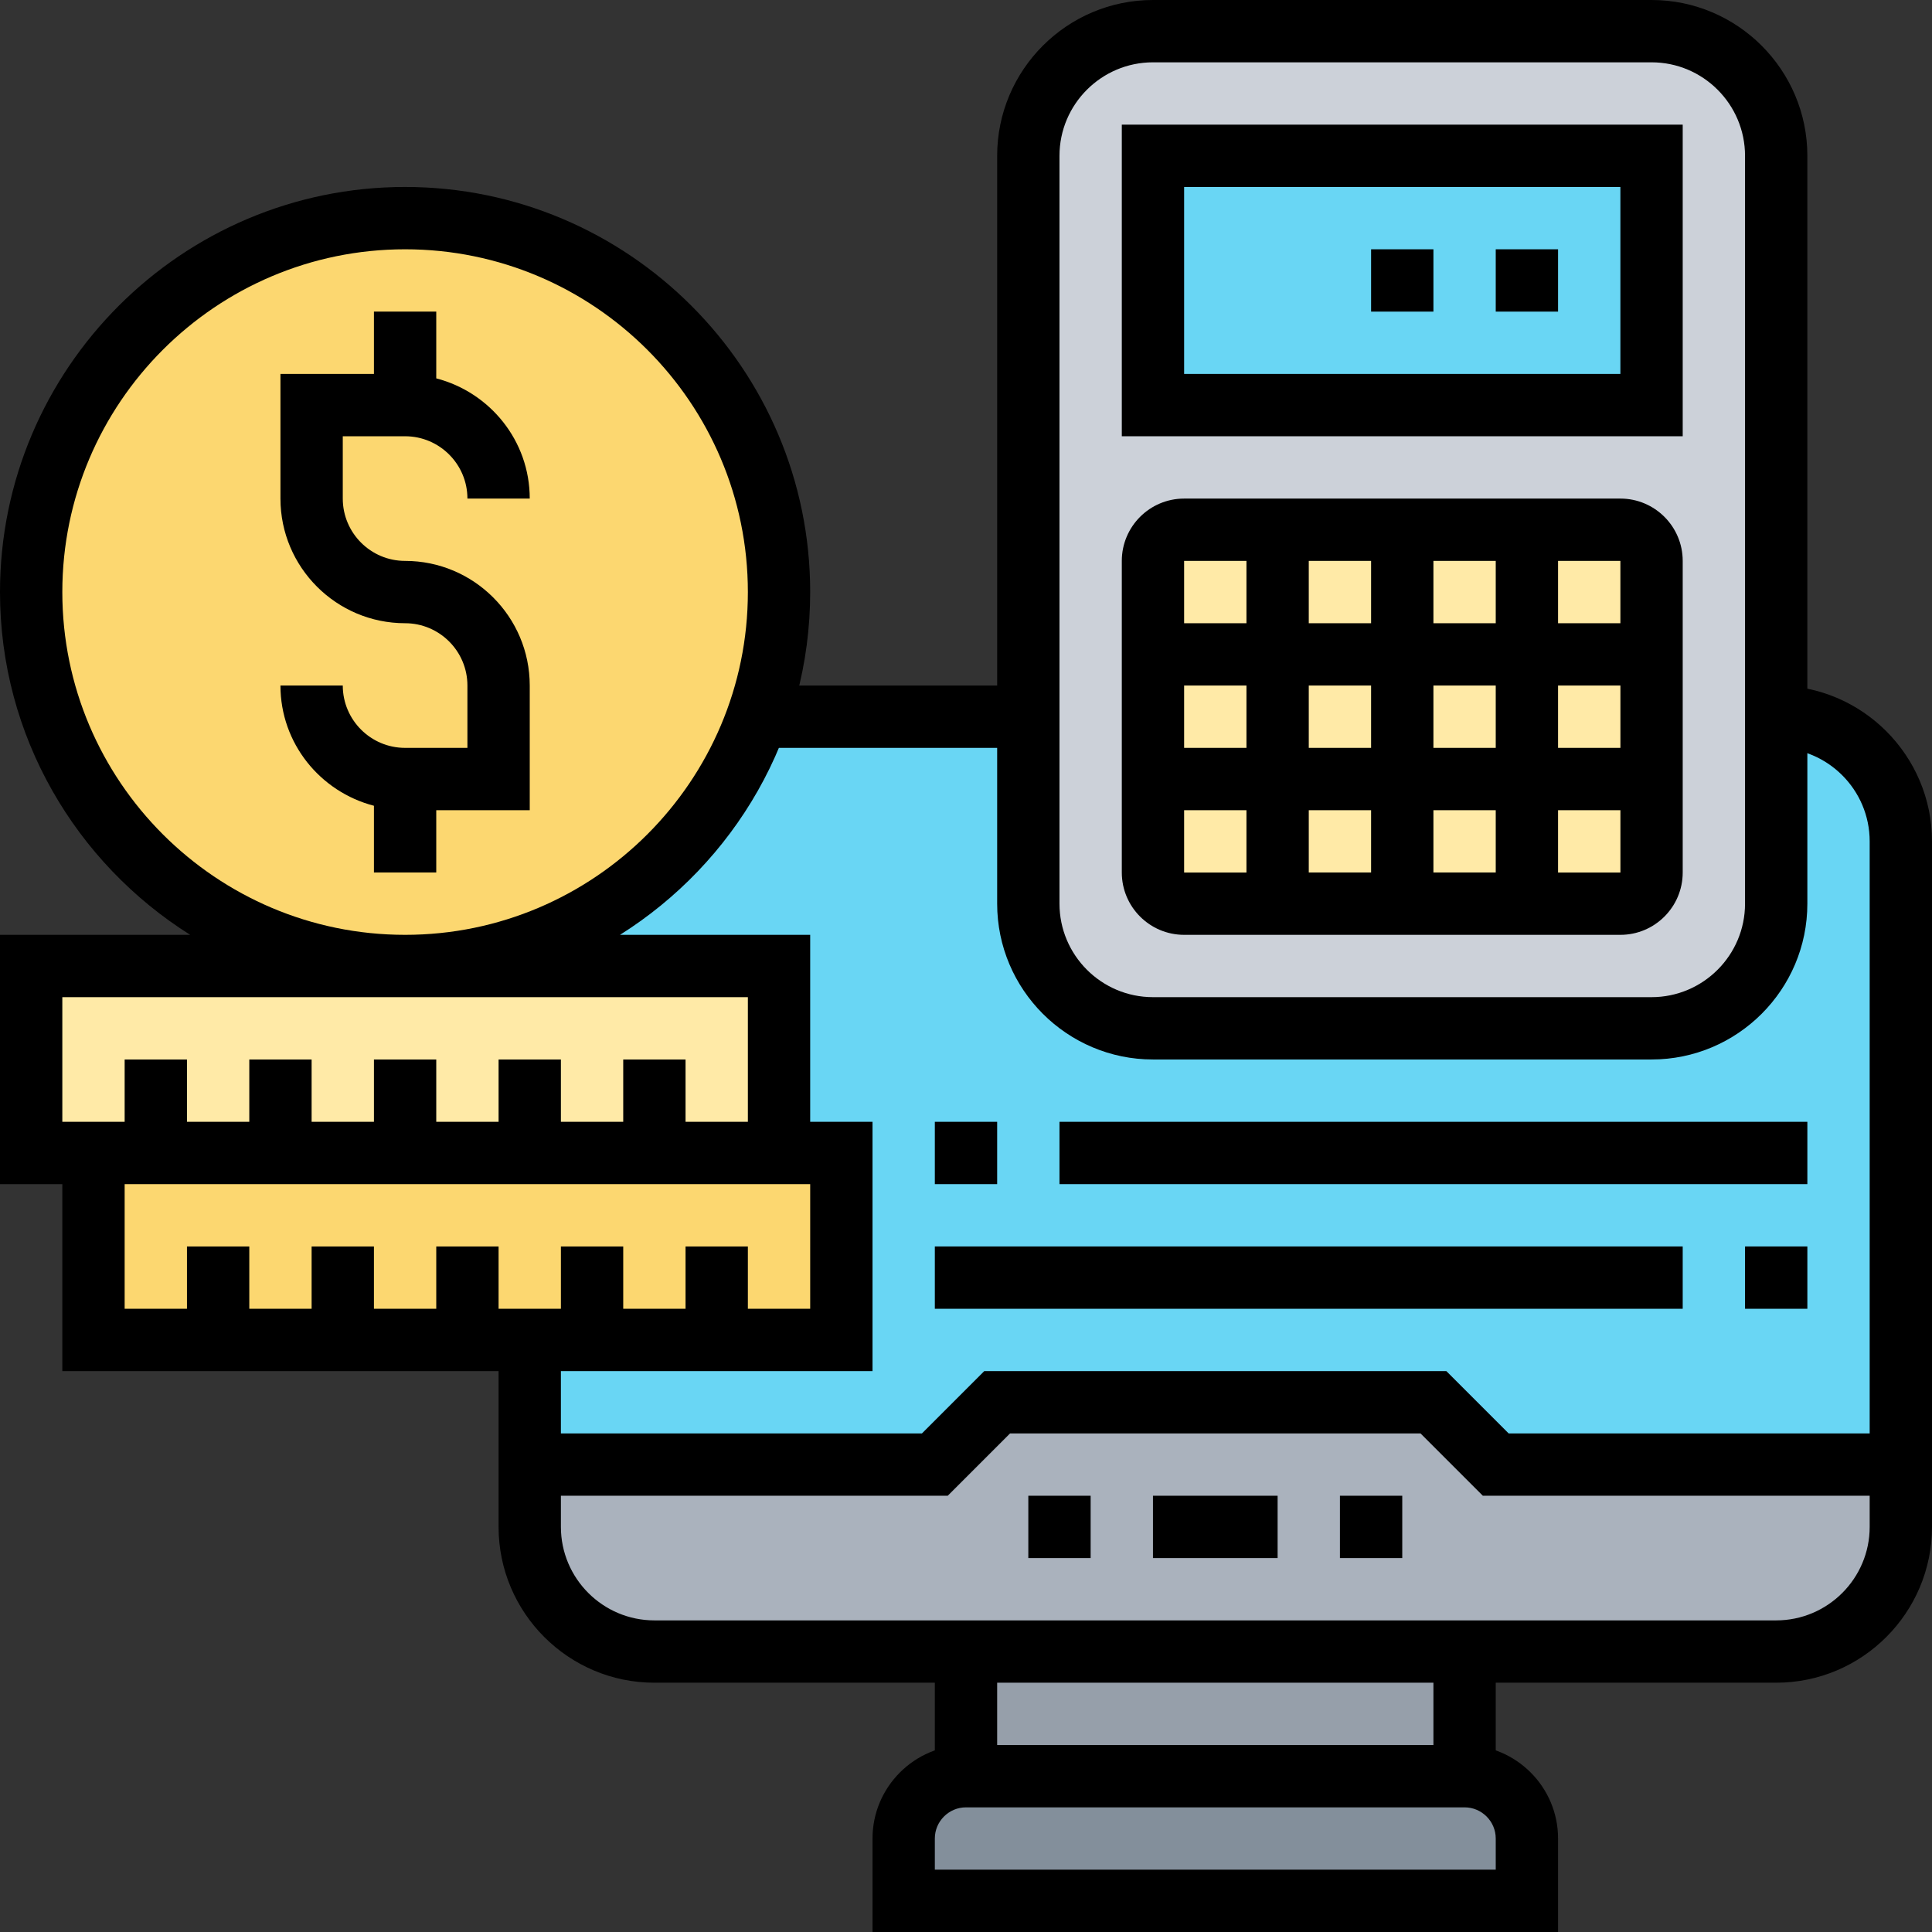 <svg height="496pt" viewBox="0 0 496 496" width="496pt" xmlns="http://www.w3.org/2000/svg"><rect x="0" y="0" width="496" height="496" fill="#333333" stroke="none"/><path d="m392 472v16h-160v-16c0-8.801 7.199-16 16-16h128c8.801 0 16 7.199 16 16zm0 0" fill="#838f9b"/><path d="m248 424h128v32h-128zm0 0" fill="#969faa"/><path d="m488 376v16c0 17.68-14.32 32-32 32h-288c-17.68 0-32-14.32-32-32v-16h104l16-16h112l16 16zm0 0" fill="#aab2bd"/><path d="m136 344v32h104l16-16h112l16 16h104v-160c0-17.68-14.32-32-32-32h-261.52c-13.121 37.281-48.641 64-90.48 64zm0 0" fill="#69d6f4"/><path d="m456 184v48c0 17.68-14.32 32-32 32h-128c-17.68 0-32-14.32-32-32v-192c0-17.68 14.32-32 32-32h128c17.68 0 32 14.32 32 32zm0 0" fill="#ccd1d9"/><path d="m416 232h-112c-4.414 0-8-3.586-8-8v-80c0-4.414 3.586-8 8-8h112c4.414 0 8 3.586 8 8v80c0 4.414-3.586 8-8 8zm0 0" fill="#ffeaa7"/><path d="m296 40h128v64h-128zm0 0" fill="#69d6f4"/><path d="m184 344h-160v-48h192v48zm0 0" fill="#fcd770"/><path d="m168 296h-160v-48h192v48zm0 0" fill="#ffeaa7"/><path d="m200 152c0 11.199-1.922 22-5.52 32-13.121 37.281-48.641 64-90.48 64-53.039 0-96-42.961-96-96s42.961-96 96-96 96 42.961 96 96zm0 0" fill="#fcd770"/><path d="m194.496 176h69.504v16h-69.504zm0 0"/><path d="m456 432h-288c-22.055 0-40-17.945-40-40v-48h16v48c0 13.23 10.77 24 24 24h288c13.23 0 24-10.77 24-24v-176c0-13.23-10.77-24-24-24v-16c22.055 0 40 17.945 40 40v176c0 22.055-17.945 40-40 40zm0 0"/><path d="m240 424h16v32h-16zm0 0"/><path d="m368 424h16v32h-16zm0 0"/><path d="m488 384h-107.312l-16-16h-105.375l-16 16h-107.312v-16h100.688l16-16h118.625l16 16h100.688zm0 0"/><path d="m264 384h16v16h-16zm0 0"/><path d="m296 384h32v16h-32zm0 0"/><path d="m344 384h16v16h-16zm0 0"/><path d="m400 496h-176v-24c0-13.23 10.77-24 24-24h128c13.23 0 24 10.77 24 24zm-160-16h144v-8c0-4.406-3.594-8-8-8h-128c-4.406 0-8 3.594-8 8zm0 0"/><path d="m208 240h-48.824c29.273-18.414 48.824-50.93 48.824-88 0-57.344-46.656-104-104-104s-104 46.656-104 104c0 37.07 19.551 69.586 48.824 88h-48.824v64h16v48h208v-64h-16zm-192-88c0-48.52 39.48-88 88-88s88 39.48 88 88-39.48 88-88 88-88-39.48-88-88zm0 104h176v32h-16v-16h-16v16h-16v-16h-16v16h-16v-16h-16v16h-16v-16h-16v16h-16v-16h-16v16h-16zm192 80h-16v-16h-16v16h-16v-16h-16v16h-16v-16h-16v16h-16v-16h-16v16h-16v-16h-16v16h-16v-32h176zm0 0"/><path d="m104 112c8.824 0 16 7.176 16 16h16c0-14.863-10.238-27.289-24-30.863v-17.137h-16v16h-24v32c0 17.648 14.352 32 32 32 8.824 0 16 7.176 16 16v16h-16c-8.824 0-16-7.176-16-16h-16c0 14.863 10.238 27.289 24 30.863v17.137h16v-16h24v-32c0-17.648-14.352-32-32-32-8.824 0-16-7.176-16-16v-16zm0 0"/><path d="m424 0h-128c-22.055 0-40 17.945-40 40v192c0 22.055 17.945 40 40 40h128c22.055 0 40-17.945 40-40v-192c0-22.055-17.945-40-40-40zm24 232c0 13.23-10.77 24-24 24h-128c-13.23 0-24-10.77-24-24v-192c0-13.23 10.77-24 24-24h128c13.23 0 24 10.77 24 24zm0 0"/><path d="m288 112h144v-80h-144zm16-64h112v48h-112zm0 0"/><path d="m416 128h-112c-8.824 0-16 7.176-16 16v80c0 8.824 7.176 16 16 16h112c8.824 0 16-7.176 16-16v-80c0-8.824-7.176-16-16-16zm0 32h-16v-16h16zm-80 16h16v16h-16zm-16 16h-16v-16h16zm32-32h-16v-16h16zm16-16h16v16h-16zm-16 64v16h-16v-16zm16 0h16v16h-16zm0-16v-16h16v16zm32-16h16.008v16h-16.008zm-80-32v16h-16v-16zm-16 64h16v16h-16zm96 16v-16h16.008v16zm0 0"/><path d="m240 288h16v16h-16zm0 0"/><path d="m272 288h192v16h-192zm0 0"/><path d="m240 320h192v16h-192zm0 0"/><path d="m448 320h16v16h-16zm0 0"/><path d="m384 64h16v16h-16zm0 0"/><path d="m352 64h16v16h-16zm0 0"/></svg>